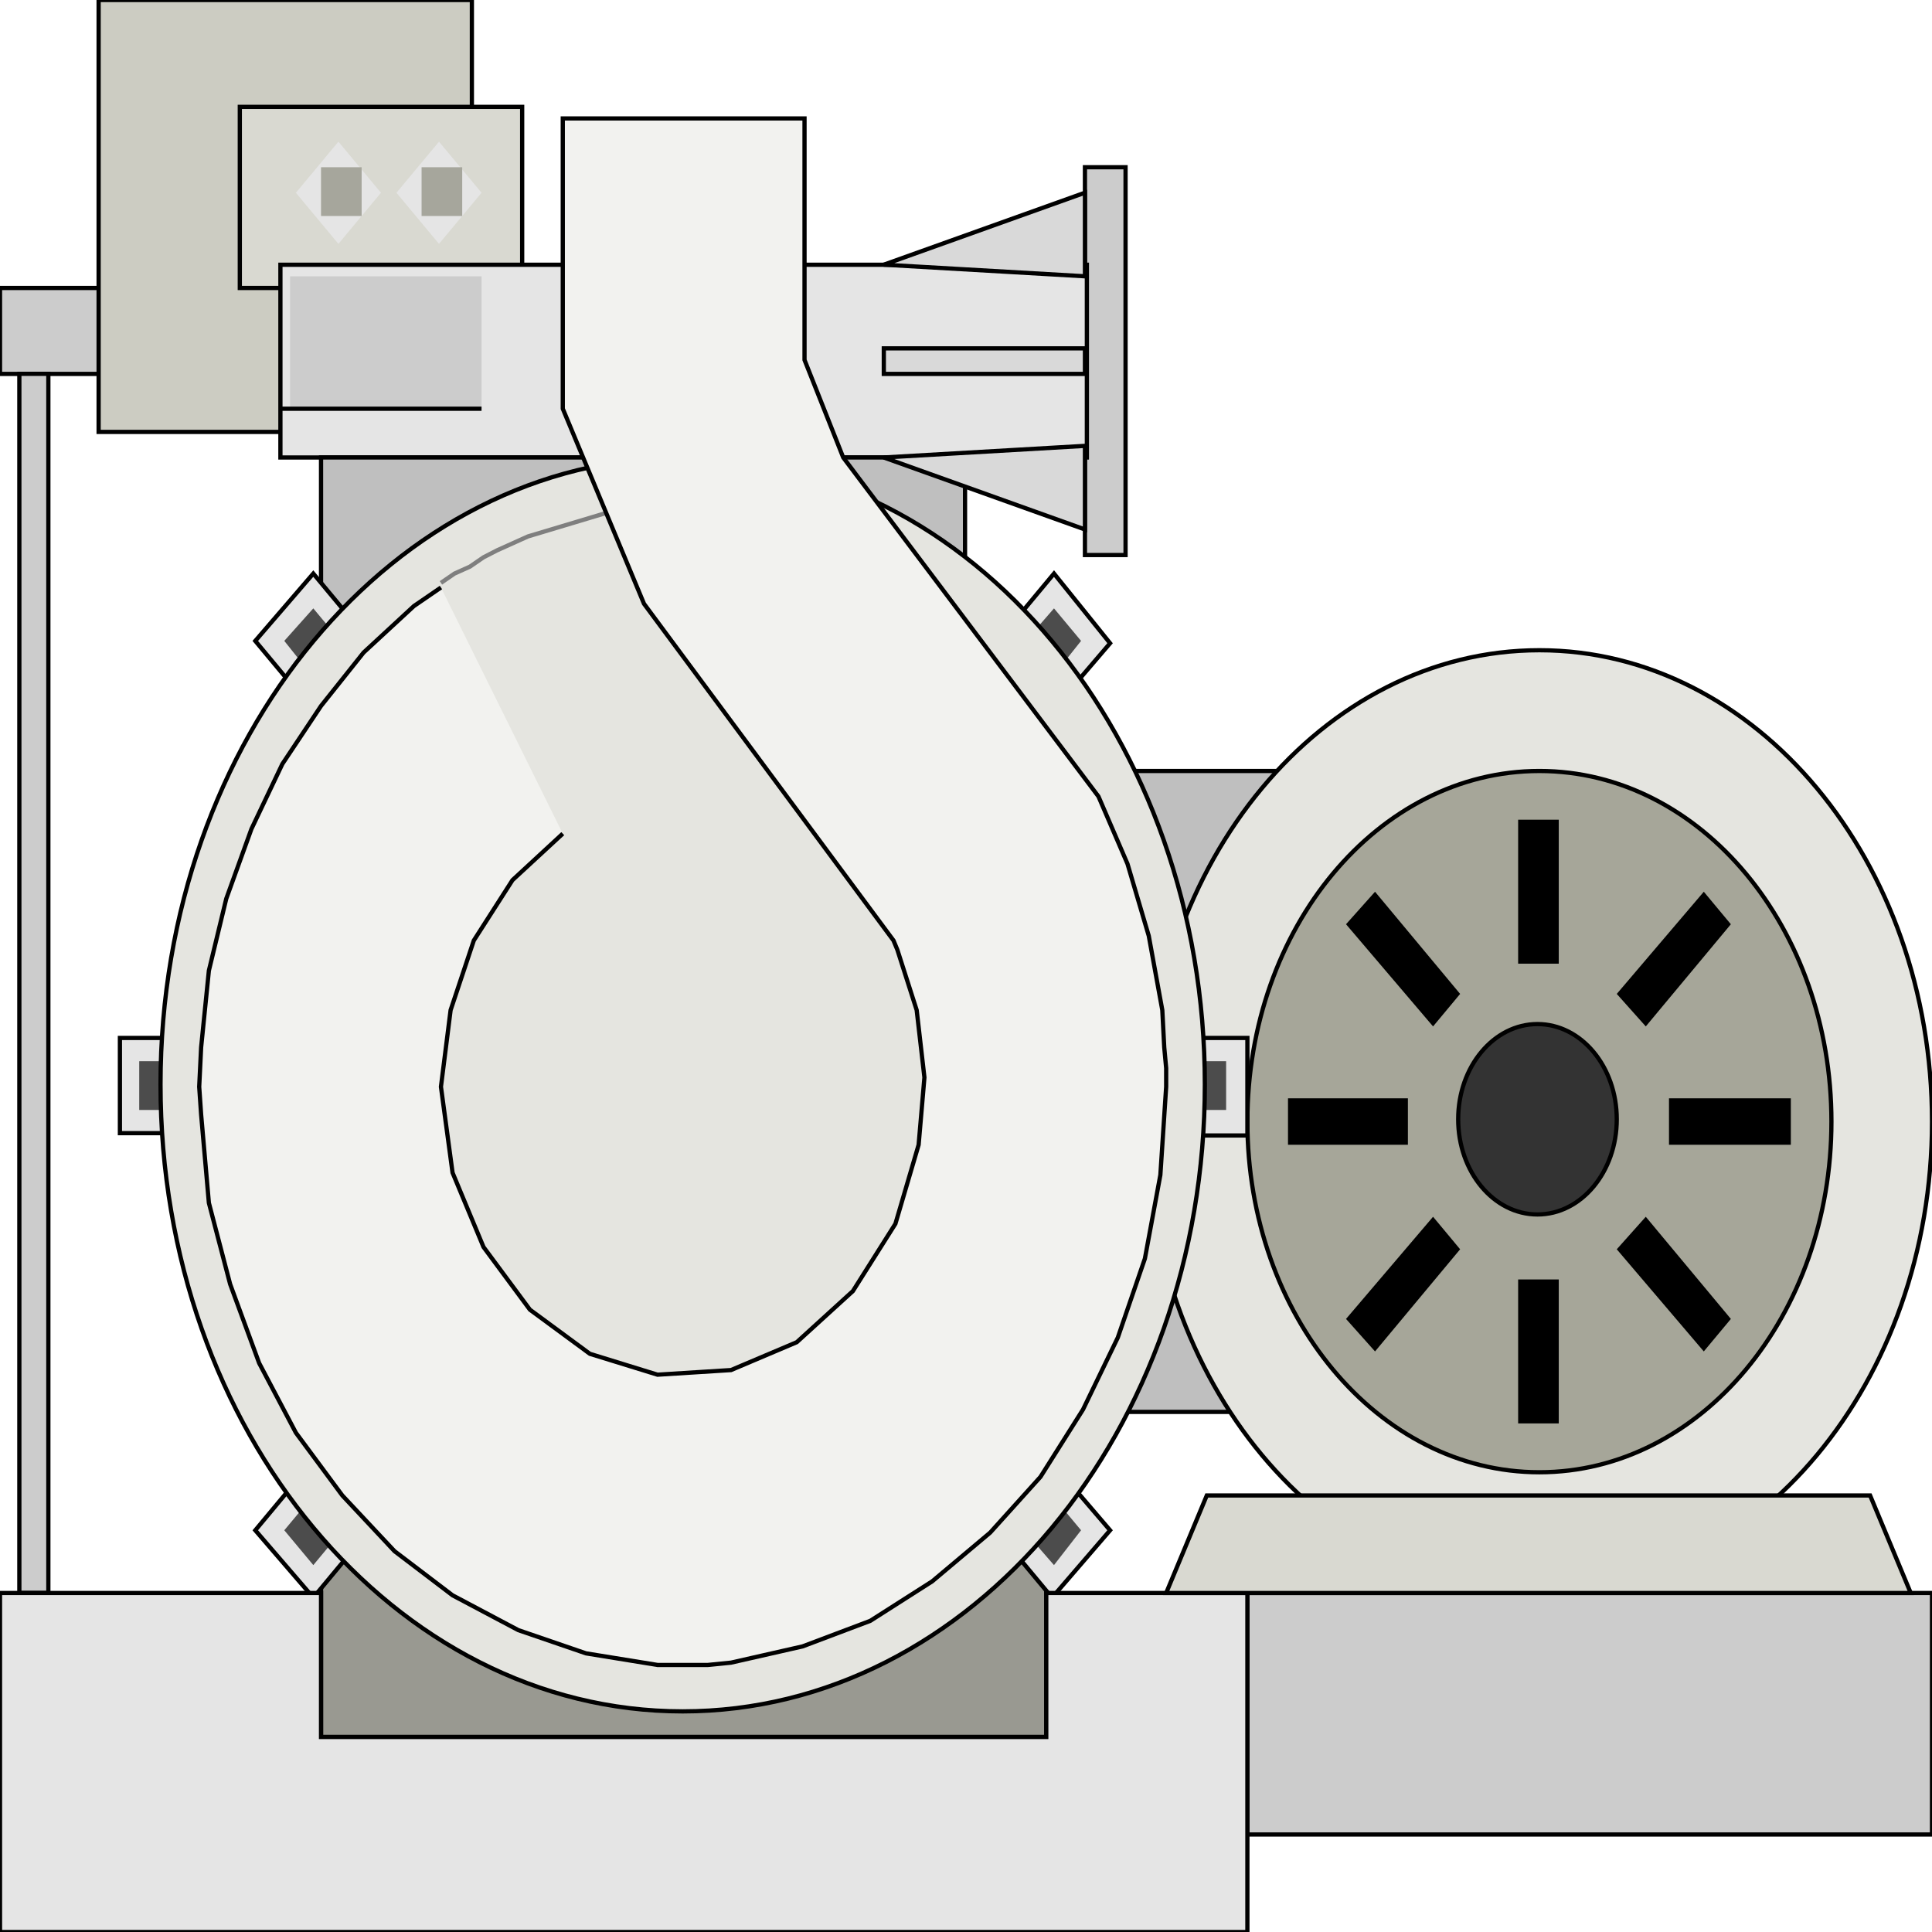<svg width="150" height="150" viewBox="0 0 150 150" fill="none" xmlns="http://www.w3.org/2000/svg">
<g clip-path="url(#clip0_2109_202509)">
<path d="M75.676 59.859H100V109.619H75.676V59.859Z" fill="#BFBFBF" stroke="black" stroke-width="0.329"/>
<path d="M119.52 123.681C136.353 123.681 150 107.296 150 87.083C150 66.87 136.353 50.484 119.52 50.484C102.686 50.484 89.039 66.87 89.039 87.083C89.039 107.296 102.686 123.681 119.52 123.681Z" fill="#E5E5E0" stroke="black" stroke-width="0.329"/>
<path d="M119.519 114.306C132.041 114.306 142.192 102.118 142.192 87.083C142.192 72.048 132.041 59.859 119.519 59.859C106.998 59.859 96.847 72.048 96.847 87.083C96.847 102.118 106.998 114.306 119.519 114.306Z" fill="#A6A699" stroke="black" stroke-width="0.329"/>
<path d="M119.369 94.291C122.769 94.291 125.525 90.982 125.525 86.9C125.525 82.817 122.769 79.508 119.369 79.508C115.969 79.508 113.213 82.817 113.213 86.9C113.213 90.982 115.969 94.291 119.369 94.291Z" fill="#333333" stroke="black" stroke-width="0.329"/>
<path d="M150 123.68H96.847V142.43H150V123.68Z" fill="#CCCCCC" stroke="black" stroke-width="0.329"/>
<path d="M0 22.359H21.772V29.03H0V22.359Z" fill="#CCCCCC" stroke="black" stroke-width="0.329"/>
<path d="M1.502 29.023H3.754V123.675H1.502V29.023Z" fill="#CCCCCC" stroke="black" stroke-width="0.329"/>
<path d="M84.234 12.984H87.388V43.093H84.234V12.984Z" fill="#CCCCCC" stroke="black" stroke-width="0.329"/>
<path d="M24.925 112.5H81.231V134.856H24.925V112.5Z" fill="#999991" stroke="black" stroke-width="0.329"/>
<path d="M7.657 0H36.636V33.534H7.657V0Z" fill="#CCCCC2" stroke="black" stroke-width="0.329"/>
<path d="M18.619 8.297H40.541V22.359H18.619V8.297Z" fill="#D9D9D1" stroke="black" stroke-width="0.329"/>
<path d="M21.771 20.555H84.384V35.519H21.771V20.555Z" fill="#E5E5E5" stroke="black" stroke-width="0.329"/>
<path d="M24.925 35.516H74.925V50.48H24.925V35.516Z" fill="#BFBFBF" stroke="black" stroke-width="0.329"/>
<path d="M81.832 44.531L86.186 49.94L80.631 56.43L76.276 51.202L81.832 44.531Z" fill="#E5E5E5" stroke="black" stroke-width="0.329"/>
<path d="M86.186 118.811L81.682 124.039L76.276 117.549L80.631 112.32L86.186 118.811Z" fill="#E5E5E5" stroke="black" stroke-width="0.329"/>
<path d="M96.847 80.586V88.158H89.039V80.586H96.847Z" fill="#E5E5E5" stroke="black" stroke-width="0.329"/>
<path d="M24.325 124.04L19.82 118.811L25.376 112.141L29.73 117.549L24.325 124.04Z" fill="#E5E5E5" stroke="black" stroke-width="0.329"/>
<path d="M19.819 49.76L24.324 44.531L29.879 51.202L25.375 56.43L19.819 49.76Z" fill="#E5E5E5" stroke="black" stroke-width="0.329"/>
<path d="M9.31 87.978V80.586H17.117V87.978H9.31Z" fill="#E5E5E5" stroke="black" stroke-width="0.329"/>
<path d="M95.196 82.391V86.177H90.541V82.391H95.196Z" fill="#4C4C4C"/>
<path d="M83.933 118.81L81.831 121.514L78.378 117.548L80.63 114.844L83.933 118.81Z" fill="#4C4C4C"/>
<path d="M24.325 121.514L22.072 118.81L25.376 114.844L27.628 117.548L24.325 121.514Z" fill="#4C4C4C"/>
<path d="M10.81 86.177V82.391H15.465V86.177H10.81Z" fill="#4C4C4C"/>
<path d="M22.072 49.758L24.325 47.234L27.628 51.201L25.376 53.905L22.072 49.758Z" fill="#4C4C4C"/>
<path d="M81.832 47.234L83.934 49.758L80.631 53.905L78.379 51.201L81.832 47.234Z" fill="#4C4C4C"/>
<path d="M53.003 132.871C75.393 132.871 93.544 111.078 93.544 84.194C93.544 57.309 75.393 35.516 53.003 35.516C30.613 35.516 12.463 57.309 12.463 84.194C12.463 111.078 30.613 132.871 53.003 132.871Z" fill="#E5E5E0" stroke="black" stroke-width="0.329"/>
<path d="M34.234 45.254L35.285 44.533L36.487 43.992L37.538 43.271L38.589 42.73L39.79 42.189L40.991 41.648L42.192 41.288L43.394 40.927L44.595 40.567L45.796 40.206L46.997 39.846L48.198 39.665L49.4 39.485H50.601L51.802 39.305H53.003" stroke="#7F7F7F" stroke-width="0.329"/>
<path d="M85.286 61.84L87.538 67.068L89.189 72.657L90.241 78.426L90.391 81.311L90.541 82.933V84.376L90.09 91.227L88.889 97.717L86.787 103.847L84.084 109.436L80.781 114.664L76.877 118.991L72.373 122.777L67.568 125.842L62.313 127.825L56.757 129.087L54.955 129.267H53.003H51.051L45.496 128.366L40.241 126.563L35.136 123.859L30.631 120.433L26.577 116.106L22.973 111.239L20.12 105.83L17.868 99.7L16.217 93.39L15.616 86.539L15.466 84.376L15.616 81.311L16.217 75.361L17.568 69.772L19.52 64.364L21.922 59.316L24.925 54.808L28.229 50.662L32.133 47.056L34.235 45.614L43.694 64.724L39.79 68.33L36.787 73.017L34.985 78.426L34.235 84.376L35.136 91.046L37.538 96.816L41.142 101.683L45.796 105.109L51.051 106.731L56.757 106.371L61.862 104.207L66.217 100.241L69.52 95.013L71.322 88.883L71.772 83.654L71.171 78.426L69.67 73.739L69.37 73.017L50 46.876L43.694 31.731V9.195H62.463V27.945L65.466 35.517L85.286 61.84Z" fill="#F2F2EF"/>
<path d="M43.694 64.724L39.79 68.33L36.787 73.017L34.985 78.426L34.235 84.376L35.136 91.046L37.538 96.816L41.142 101.683L45.796 105.109L51.051 106.731L56.757 106.371L61.862 104.207L66.217 100.241L69.52 95.013L71.322 88.883L71.772 83.654L71.171 78.426L69.67 73.739L69.37 73.017L50 46.876L43.694 31.731V9.195H62.463V27.945L65.466 35.517L85.286 61.84L87.538 67.068L89.189 72.657L90.241 78.426L90.391 81.311L90.541 82.933V84.376L90.09 91.227L88.889 97.717L86.787 103.847L84.084 109.436L80.781 114.664L76.877 118.991L72.373 122.777L67.568 125.842L62.313 127.825L56.757 129.087L54.955 129.267H53.003H51.051L45.496 128.366L40.241 126.563L35.136 123.859L30.631 120.433L26.577 116.106L22.973 111.239L20.12 105.83L17.868 99.7L16.217 93.39L15.616 86.539L15.466 84.376L15.616 81.311L16.217 75.361L17.568 69.772L19.52 64.364L21.922 59.316L24.925 54.808L28.229 50.662L32.133 47.056L34.235 45.614" stroke="black" stroke-width="0.329"/>
<path d="M22.523 21.453H37.387V31.73H22.523V21.453Z" fill="#CCCCCC"/>
<path d="M21.771 31.734H37.387" stroke="black" stroke-width="0.329"/>
<path d="M84.235 41.108L68.619 35.519L84.235 34.617V41.108Z" fill="#D9D9D9" stroke="black" stroke-width="0.329"/>
<path d="M68.619 27.047H84.235V29.03H68.619V27.047Z" fill="#D9D9D9" stroke="black" stroke-width="0.329"/>
<path d="M84.235 21.451L68.619 20.55L84.235 14.961V21.451Z" fill="#D9D9D9" stroke="black" stroke-width="0.329"/>
<path d="M0 123.68H24.925V134.858H81.231V123.68H96.847V150.002H0V123.68Z" fill="#E5E5E5" stroke="black" stroke-width="0.329"/>
<path d="M117.868 74.819H121.021V63.641H117.868V74.819Z" fill="black"/>
<path d="M125.525 77.167L127.778 79.691L134.384 71.758L132.282 69.234L125.525 77.167Z" fill="black"/>
<path d="M129.58 85.273V88.879H139.04V85.273H129.58Z" fill="black"/>
<path d="M127.778 94.469L125.525 96.993L132.282 104.925L134.384 102.401L127.778 94.469Z" fill="black"/>
<path d="M121.021 99.336H117.868V110.514H121.021V99.336Z" fill="black"/>
<path d="M113.364 96.993L111.262 94.469L104.505 102.401L106.757 104.925L113.364 96.993Z" fill="black"/>
<path d="M109.309 88.879V85.273H100V88.879H109.309Z" fill="black"/>
<path d="M111.262 79.691L113.364 77.167L106.757 69.234L104.505 71.758L111.262 79.691Z" fill="black"/>
<path d="M90.541 123.681L93.694 116.109H145.196L148.349 123.681H90.541Z" fill="#D9D9D1" stroke="black" stroke-width="0.329"/>
<path d="M34.085 11L37.388 14.966L34.085 18.933L30.781 14.966L34.085 11Z" fill="#E5E5E5"/>
<path d="M26.276 11L29.579 14.966L26.276 18.933L22.973 14.966L26.276 11Z" fill="#E5E5E5"/>
<path d="M32.732 12.984H35.886V16.77H32.732V12.984Z" fill="#A6A69C"/>
<path d="M24.925 12.984H28.078V16.77H24.925V12.984Z" fill="#A6A69C"/>
</g>
<defs>
<clipPath id="clip0_2109_202509">
<rect width="150" height="150" fill="white"/>
</clipPath>
</defs>
</svg>
